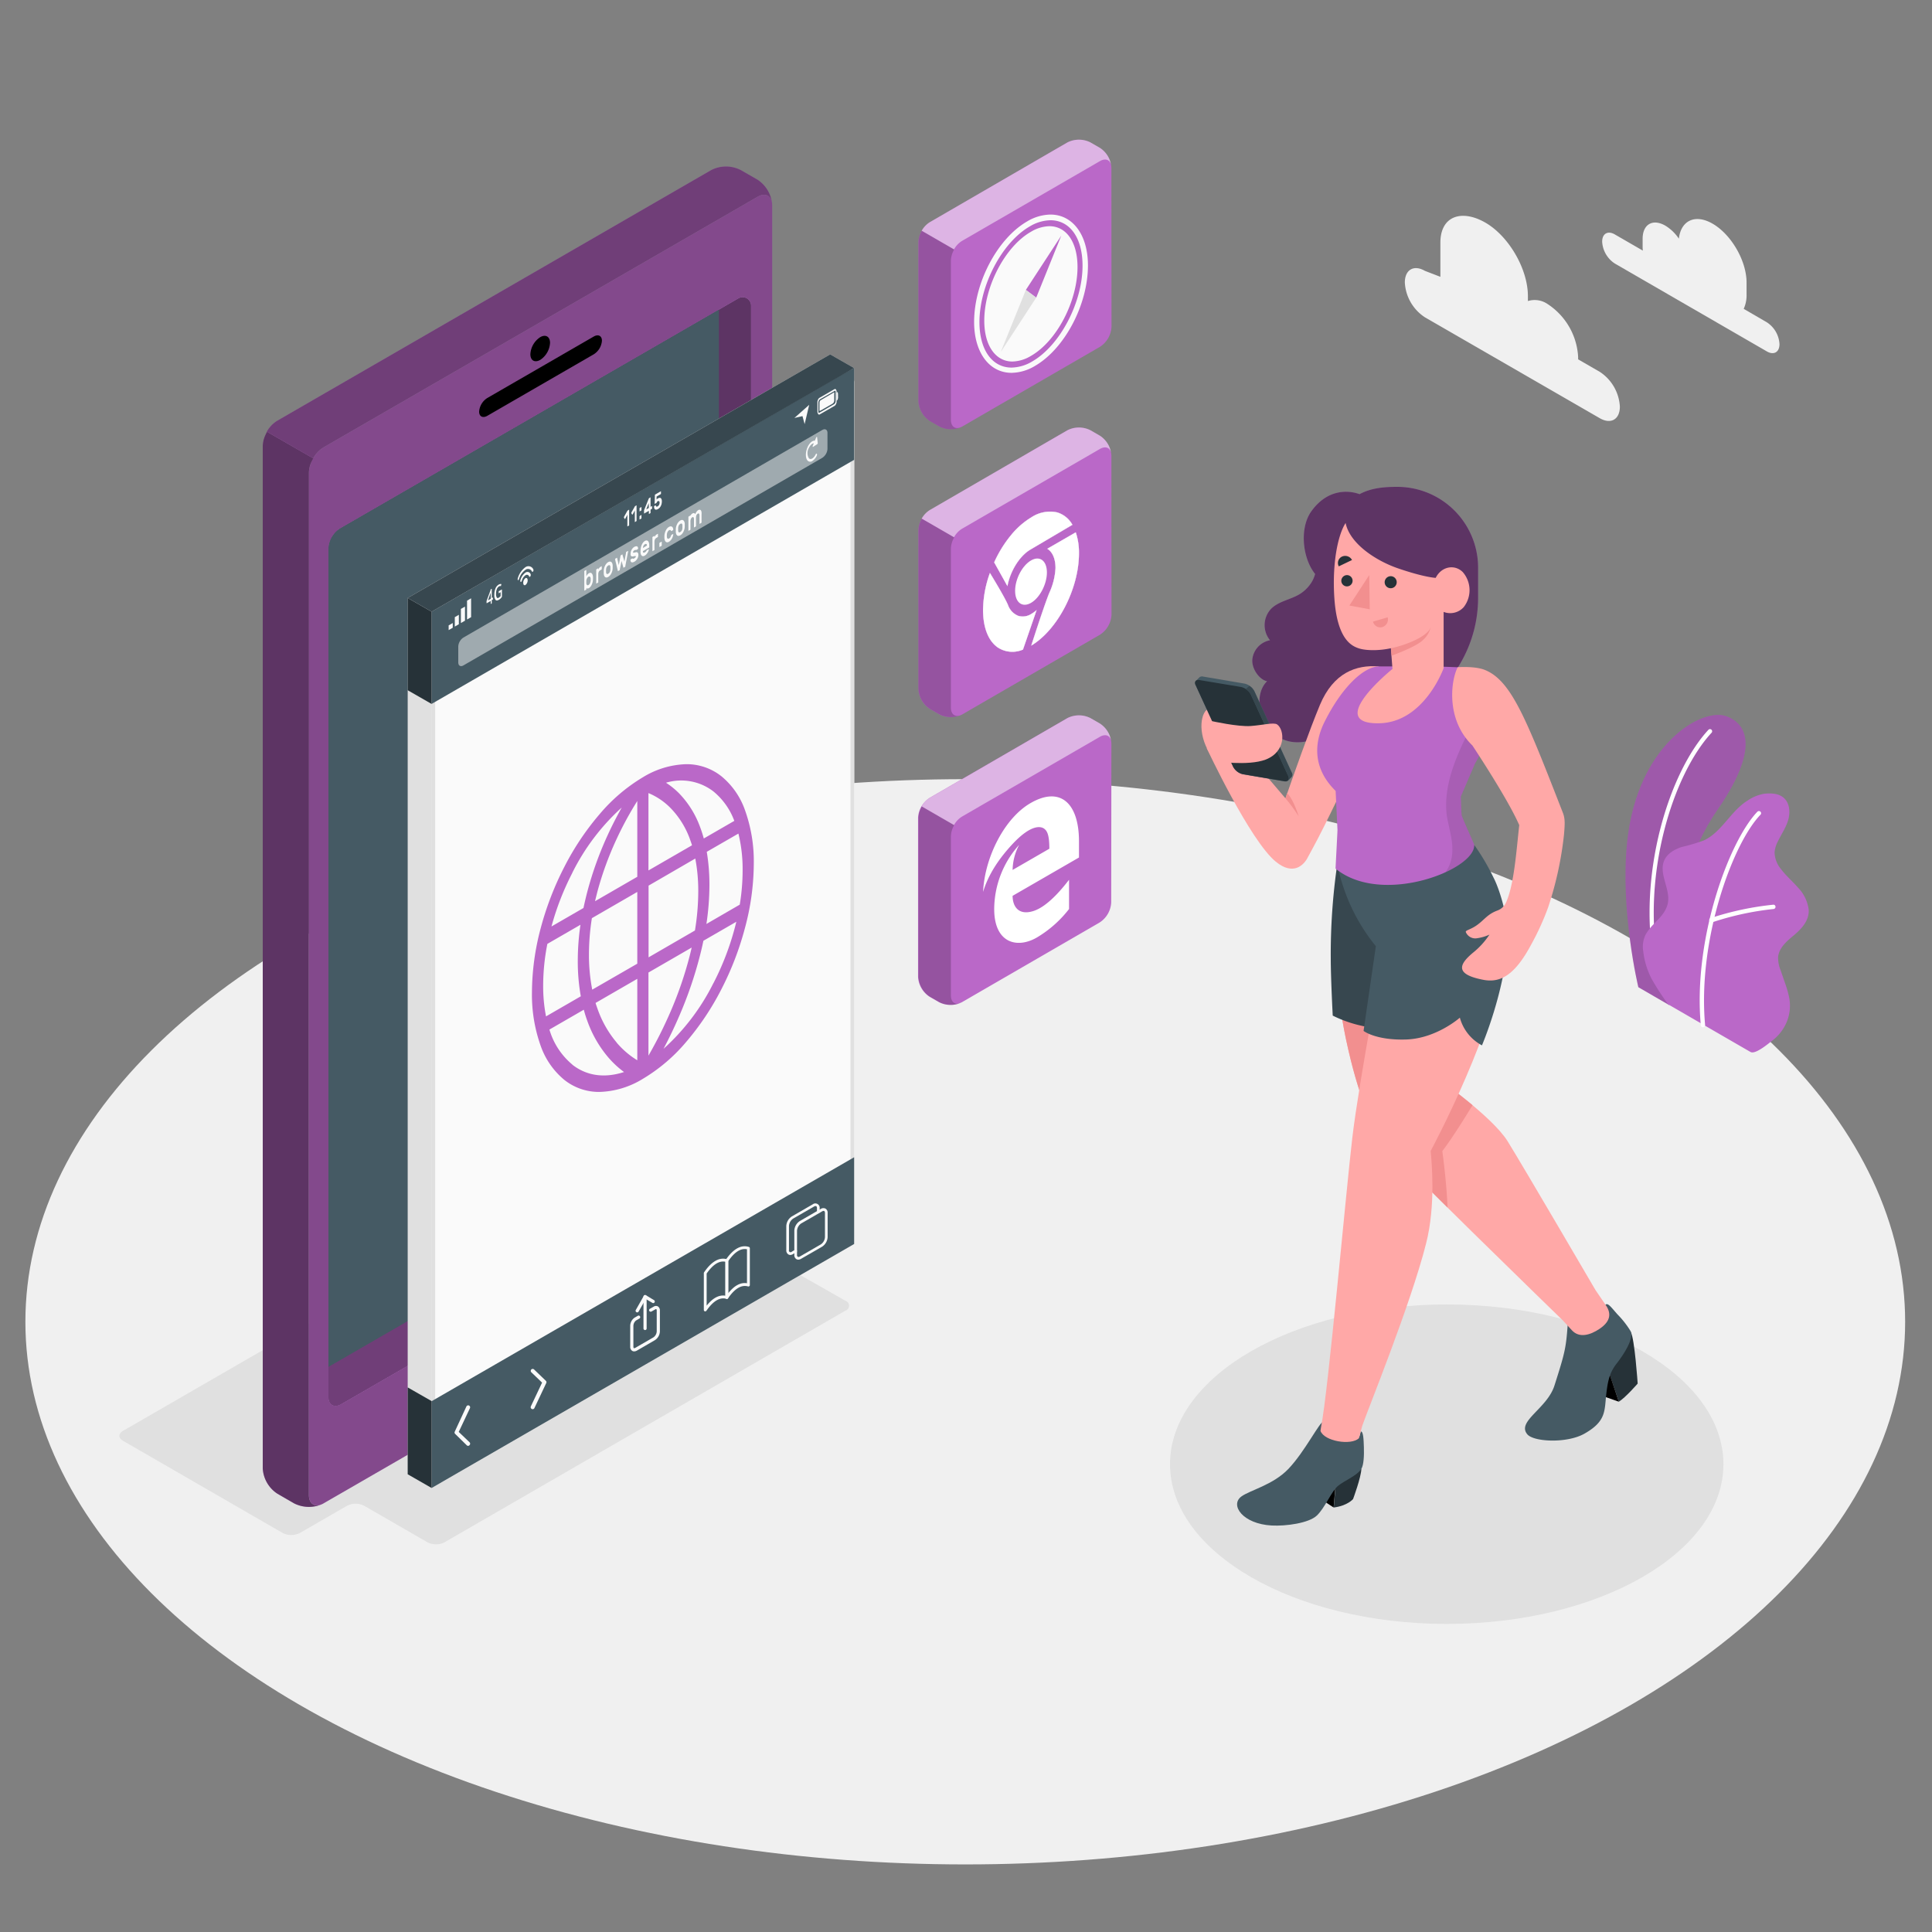 <svg xmlns="http://www.w3.org/2000/svg" viewBox="0 0 500 500"><rect x="0" y="0" width="500" height="500" fill="#808080" stroke="none"/><g id="freepik--Floor--inject-19"><ellipse id="freepik--floor--inject-19" cx="249.81" cy="342.08" rx="243.24" ry="140.43" style="fill:#f0f0f0"></ellipse></g><g id="freepik--Shadows--inject-19"><ellipse id="freepik--Shadow--inject-19" cx="374.41" cy="378.93" rx="71.61" ry="41.34" style="fill:#e0e0e0"></ellipse><path id="freepik--shadow--inject-19" d="M110.62,399.14l-16.38-9.45a4.87,4.87,0,0,0-4.43,0L77.6,396.74a5,5,0,0,1-4.44,0L31.82,372.87c-1.23-.71-1.23-1.86,0-2.56l137.06-79.14a4.89,4.89,0,0,1,4.44,0L214.67,315a1.37,1.37,0,0,1,0,2.58l-12.23,7.19a1.35,1.35,0,0,0,0,2.56l16.36,9.31a1.34,1.34,0,0,1,0,2.55L115.05,399.14A4.87,4.87,0,0,1,110.62,399.14Z" style="fill:#e0e0e0"></path></g><g id="freepik--Clouds--inject-19"><g id="freepik--clouds--inject-19"><path d="M417.9,60.66l7.27,4.2a7.85,7.85,0,0,1-.06-1V61.79c0-3.75,2.63-5.27,5.88-3.39a11.29,11.29,0,0,1,3.5,3.37c.53-4.72,4.23-6.48,8.73-3.88,4.85,2.8,8.79,9.62,8.79,15.23v3.16a8.4,8.4,0,0,1-.74,3.65l6,3.49a7.19,7.19,0,0,1,3.26,5.64c0,2.08-1.46,2.93-3.26,1.89L417.9,68.19a7.21,7.21,0,0,1-3.26-5.65C414.64,60.46,416.1,59.62,417.9,60.66Z" style="fill:#f0f0f0"></path><path d="M368.77,70.1l4,1.54V62.81c0-7,5.58-8.69,11.65-5.19h0c6.07,3.51,11,12,11,19v1.29a5.9,5.9,0,0,1,5.1.78h0a17.48,17.48,0,0,1,7.9,13.69V93l5.6,3.23a11.52,11.52,0,0,1,5.2,9c0,3.32-2.33,4.66-5.2,3L368.77,82.12a11.5,11.5,0,0,1-5.2-9C363.57,69.79,365.9,68.44,368.77,70.1Z" style="fill:#f0f0f0"></path></g></g><g id="freepik--Plants--inject-19"><g id="freepik--plants--inject-19"><path d="M432,260.12l-8-4.64s-4.78-19.87-2.87-37.74c2.67-25.13,19.22-34.59,25.51-32.42s8.11,9.48-2.3,24.45C438.19,218.6,430.65,237,432,260.12Z" style="fill:#BA68C8"></path><g style="opacity:0.15"><path d="M432,260.12l-8-4.64s-4.78-19.87-2.87-37.74c2.67-25.13,19.22-34.59,25.51-32.42s8.11,9.48-2.3,24.45C438.19,218.6,430.65,237,432,260.12Z"></path></g><path d="M428.7,250.36h.07a.57.57,0,0,0,.45-.65c-4.41-23.18,3.69-49.23,13.72-60.06a.56.56,0,0,0,0-.79.56.56,0,0,0-.79,0c-10.21,11-18.47,37.51-14,61A.56.56,0,0,0,428.7,250.36Z" style="fill:#fff"></path><path d="M453.07,272.27c1.26.65,4.64-2.24,5.58-2.95a11.78,11.78,0,0,0,3.69-4.69A11,11,0,0,0,463,258a26.15,26.15,0,0,0-1-3.48c-.39-1.12-.77-2.25-1.16-3.37a8.65,8.65,0,0,1-.67-3.42c.18-2.35,2.17-4.1,4-5.61,2-1.66,4.07-3.84,3.92-6.65a10,10,0,0,0-2.78-5.77c-1.43-1.64-3.1-3.06-4.41-4.8a7,7,0,0,1-1.64-4.3,7.2,7.2,0,0,1,.82-2.78c.9-1.89,2.13-3.63,2.71-5.63s.37-4.45-1.24-5.78c-1.32-1.1-3.2-1.16-4.91-1a11,11,0,0,0-4.42,1.81c-4.34,2.71-6.63,8.13-11.27,10.28a48,48,0,0,1-5.67,1.69c-1.88.6-3.78,1.68-4.57,3.48-1.57,3.57,1.88,7.69.84,11.44-.92,3.32-4,4.73-5.66,7.77a7,7,0,0,0-.62,4.32,20.55,20.55,0,0,0,2.17,7.13,64.19,64.19,0,0,0,4.29,6.6S452.87,272.17,453.07,272.27Z" style="fill:#BA68C8"></path><path d="M440.77,265.86h0a.56.56,0,0,0,.51-.61c-2-22,7.14-47,14.36-54.43a.56.56,0,0,0-.81-.77c-7.35,7.62-16.72,32.95-14.66,55.31A.55.55,0,0,0,440.77,265.86Z" style="fill:#fff"></path><path d="M443,238.68a.47.47,0,0,0,.16,0A75.06,75.06,0,0,1,459,235.25a.56.56,0,0,0,.5-.6.54.54,0,0,0-.61-.51,76.54,76.54,0,0,0-16.18,3.46.54.54,0,0,0-.33.71A.56.56,0,0,0,443,238.68Z" style="fill:#fff"></path></g></g><g id="freepik--Device--inject-19"><g id="freepik--Decvice--inject-19"><g id="freepik--device--inject-19"><path d="M196.05,50.93,83.73,115.78a8.41,8.41,0,0,0-3.79,6.58V386.88c0,2.42,1.7,3.41,3.79,2.19l112.32-64.84a8.41,8.41,0,0,0,3.79-6.58V53.12C199.84,50.7,198.14,49.72,196.05,50.93Zm-1.68,248.65c0,2.07-1.45,3.39-3.25,4.43L88.28,363.39c-1.79,1-3.25.19-3.25-1.89V142.24h0a6.48,6.48,0,0,1,3.24-5.62L191.11,77.21a2.18,2.18,0,0,1,3.26,1.88h0Z" style="fill:#BA68C8"></path><g style="opacity:0.3"><path d="M196.05,50.93,83.73,115.78a8.41,8.41,0,0,0-3.79,6.58V386.88c0,2.42,1.7,3.41,3.79,2.19l112.32-64.84a8.41,8.41,0,0,0,3.79-6.58V53.12C199.84,50.7,198.14,49.72,196.05,50.93Zm-1.68,248.65c0,2.07-1.45,3.39-3.25,4.43L88.28,363.39c-1.79,1-3.25.19-3.25-1.89V142.24h0a6.48,6.48,0,0,1,3.24-5.62L191.11,77.21a2.18,2.18,0,0,1,3.26,1.88h0Z"></path></g><path d="M194.37,299.58c0,2.07-1.45,3.39-3.25,4.43L88.28,363.39c-1.79,1-3.25.19-3.25-1.89V142.24h0a6.48,6.48,0,0,1,3.24-5.62L191.11,77.21a2.18,2.18,0,0,1,3.26,1.88h0Z" style="fill:#BA68C8"></path><path d="M194.37,299.58c0,2.07-1.45,3.39-3.25,4.43L88.28,363.39c-1.79,1-3.25.19-3.25-1.89V142.24h0a6.48,6.48,0,0,1,3.24-5.62L191.11,77.21a2.18,2.18,0,0,1,3.26,1.88h0Z" style="fill:#BA68C8"></path><path d="M194.37,299.58c0,2.07-1.45,3.39-3.25,4.43L88.28,363.39c-1.79,1-3.25.19-3.25-1.89V142.24h0a6.48,6.48,0,0,1,3.24-5.62L191.11,77.21a2.18,2.18,0,0,1,3.26,1.88h0Z" style="opacity:0.5"></path><path d="M88.28,363.39,191.12,304a9.32,9.32,0,0,0,1.94-1.44L85,240.19V361.5C85,363.58,86.49,364.42,88.28,363.39Z" style="fill:#BA68C8"></path><path d="M88.28,363.39,191.12,304a9.32,9.32,0,0,0,1.94-1.44L85,240.19V361.5C85,363.58,86.49,364.42,88.28,363.39Z" style="opacity:0.4"></path><path d="M186.05,292.87V80.14L88.27,136.62A6.48,6.48,0,0,0,85,142.24V353.75l97.76-56.45C184.6,296.26,186.05,294.94,186.05,292.87Z" style="fill:#455a64"></path><path d="M83.26,389.31a8.49,8.49,0,0,1-7.13-.23l-4.34-2.51A8.36,8.36,0,0,1,68,380V115.48a7,7,0,0,1,.66-2.84,9.74,9.74,0,0,1,.45-.92h0l12,6.9h0A9.78,9.78,0,0,0,80.4,120a7,7,0,0,0-.46,2.35V386.89C79.94,389.12,81.39,390.13,83.26,389.31Z" style="fill:#BA68C8"></path><g style="opacity:0.5"><path d="M83.26,389.31a8.49,8.49,0,0,1-7.13-.23l-4.34-2.51A8.36,8.36,0,0,1,68,380V115.48a7,7,0,0,1,.66-2.84,9.74,9.74,0,0,1,.45-.92h0l12,6.9h0A9.78,9.78,0,0,0,80.4,120a7,7,0,0,0-.46,2.35V386.89C79.94,389.12,81.39,390.13,83.26,389.31Z"></path></g><path d="M142.38,339.31h0c1.94,0,2.15,2.18,2.15,3.11a12.17,12.17,0,0,1-5.41,9.38,4.39,4.39,0,0,1-2.1.66c-1.94,0-2.15-2.18-2.15-3.11a12.17,12.17,0,0,1,5.41-9.38,4.39,4.39,0,0,1,2.1-.66m0-1.17a5.49,5.49,0,0,0-2.68.82,13.26,13.26,0,0,0-6,10.39c0,2.71,1.35,4.28,3.32,4.28a5.49,5.49,0,0,0,2.68-.82,13.26,13.26,0,0,0,6-10.39c0-2.71-1.36-4.28-3.32-4.28Z" style="fill:#263238"></path><path d="M139.81,87.26c1.4-.81,2.54-.15,2.54,1.47a5.63,5.63,0,0,1-2.54,4.41c-1.41.81-2.55.16-2.55-1.47A5.62,5.62,0,0,1,139.81,87.26Z"></path><path d="M126.12,103,153.65,87.1c1.18-.68,2.13-.19,2.13,1.08a4.52,4.52,0,0,1-2.13,3.52l-27.53,15.91c-1.17.67-2.12.19-2.12-1.08A4.54,4.54,0,0,1,126.12,103Z"></path><path d="M199.8,52.52c-.27-2-1.85-2.69-3.75-1.59L83.73,115.78a7.66,7.66,0,0,0-2.68,2.84l-12-6.9a7.65,7.65,0,0,1,2.69-2.83L184.09,44a8.41,8.41,0,0,1,7.6,0l4.36,2.5A8.5,8.5,0,0,1,199.8,52.52Z" style="fill:#BA68C8"></path><g style="opacity:0.4"><path d="M199.8,52.52c-.27-2-1.85-2.69-3.75-1.59L83.73,115.78a7.66,7.66,0,0,0-2.68,2.84l-12-6.9a7.65,7.65,0,0,1,2.69-2.83L184.09,44a8.41,8.41,0,0,1,7.6,0l4.36,2.5A8.5,8.5,0,0,1,199.8,52.52Z"></path></g></g></g></g><g id="freepik--Screen--inject-19"><polygon points="214.85 91.71 105.51 154.76 105.51 381.54 111.7 385.09 221.04 321.94 221.04 95.25 214.85 91.71" style="fill:#e0e0e0"></polygon><path d="M221.05,319.39c0,2.07-1.46,3.39-3.26,4.42L115,383.19c-1.79,1-3.25.2-3.25-1.88V162h0a6.48,6.48,0,0,1,3.24-5.61L217.79,97a2.17,2.17,0,0,1,3.26,1.88h0Z" style="fill:#fafafa"></path><path d="M218.87,97.66a1.25,1.25,0,0,1,1.24,1.24V319.39c0,1.39-.86,2.5-2.79,3.61L114.49,382.38a2,2,0,0,1-1,.32c-.75,0-.86-.87-.86-1.39V162a5.56,5.56,0,0,1,2.77-4.8L218.26,97.83a1.22,1.22,0,0,1,.61-.17m0-.93a2.16,2.16,0,0,0-1.08.29L114.94,156.43A6.48,6.48,0,0,0,111.7,162V381.31c0,1.48.73,2.33,1.8,2.33a3,3,0,0,0,1.45-.45l102.84-59.38c1.8-1,3.26-2.35,3.26-4.42V98.9a2.18,2.18,0,0,0-2.18-2.17Z" style="fill:#e0e0e0"></path><path d="M217.79,97,111.7,158.3v23.87L221.05,119V95.25S219.23,96.18,217.79,97Z" style="fill:#455a64"></path><path d="M111.7,362.63v22.46l109.35-63.15V299.5Z" style="fill:#455a64"></path><polygon points="105.51 178.63 111.7 182.18 111.7 158.3 105.51 154.76 105.51 178.63" style="fill:#263238"></polygon><polygon points="221.04 95.25 214.85 91.71 105.51 154.76 111.7 158.3 221.04 95.25" style="fill:#37474f"></polygon><polygon points="111.7 362.6 105.51 359.06 105.51 381.54 111.7 385.09 111.7 362.6" style="fill:#263238"></polygon><path d="M127,156.29a.31.31,0,0,1,0-.13v-.63l-1,.57c-.06,0-.08,0-.08-.09v-.22a.49.49,0,0,1,0-.13.35.35,0,0,1,0-.12l1.05-2.87,0-.11a.23.23,0,0,1,.07-.07l.14-.07s.07,0,.09,0a.24.24,0,0,1,0,.14v2.21l.22-.12s.07,0,.08,0a.22.22,0,0,1,0,.14v.15a.35.35,0,0,1,0,.16.14.14,0,0,1-.08.09l-.22.13v.63a.35.35,0,0,1,0,.16.28.28,0,0,1-.09.1l-.17.09S127.06,156.31,127,156.29Zm0-1.34v-1.57l-.71,2Z" style="fill:#fafafa"></path><path d="M128.22,155.23a2.11,2.11,0,0,1-.29-1.29,4.24,4.24,0,0,1,.29-1.63,2,2,0,0,1,.82-1,.86.86,0,0,1,.4-.15.42.42,0,0,1,.3,0,.06.06,0,0,1,0,.06.23.23,0,0,1,0,.07l-.09.33a.14.14,0,0,1,0,.07h0a.58.58,0,0,0-.51.08,1.37,1.37,0,0,0-.55.68,3,3,0,0,0-.21,1.2,1.68,1.68,0,0,0,.2,1c.13.16.31.17.54,0l.24-.18a1.29,1.29,0,0,0,.2-.21v-1l-.42.24s-.07,0-.08,0a.22.22,0,0,1,0-.14v-.14a.35.35,0,0,1,0-.16.14.14,0,0,1,.08-.09l.66-.38s.08,0,.1,0a.28.28,0,0,1,0,.16v1.47a.53.53,0,0,1,0,.13.18.18,0,0,1,0,.09,2.09,2.09,0,0,1-.78.78C128.69,155.47,128.41,155.46,128.22,155.23Z" style="fill:#fafafa"></path><path d="M216.37,100.84a.29.29,0,0,0-.4-.13L212,103a1.53,1.53,0,0,0-.45,1.2v2.21a1.28,1.28,0,0,0,.17.71.38.38,0,0,0,.16.15.27.27,0,0,0,.23,0l3.94-2.27a1.49,1.49,0,0,0,.46-1.2v-2.22A1.27,1.27,0,0,0,216.37,100.84Zm-4.51,6a.65.65,0,0,1-.07-.33v-2.22a1.19,1.19,0,0,1,.35-.91l3.94-2.26a.13.13,0,0,1,.13,0l0,0a.66.66,0,0,1,.06.33v2.21a1.19,1.19,0,0,1-.35.92L212,106.84A.11.11,0,0,1,211.86,106.82Z" style="fill:#fafafa"></path><path d="M215.9,101.77v1.89a1,1,0,0,1-.49.84l-3.21,1.84a.08.08,0,0,1-.12-.07v-2a.86.86,0,0,1,.26-.67l3.41-2A.1.1,0,0,1,215.9,101.77Z" style="fill:#fafafa"></path><path d="M216.69,101.48c.1-.07.19.25.19.7v.41a1.62,1.62,0,0,1-.2,1l-.2.14v-2.1Z" style="fill:#fafafa"></path><path d="M136.56,150.18a1.51,1.51,0,0,1-.58,1.22c-.31.18-.57-.07-.57-.55a1.53,1.53,0,0,1,.57-1.22C136.3,149.45,136.56,149.7,136.56,150.18Z" style="fill:#fafafa"></path><path d="M136,148.18a3.51,3.51,0,0,0-1.33,2c-.05.18,0,.35.06.4h0c.11.07.27-.07.33-.3a2.45,2.45,0,0,1,.94-1.41.6.6,0,0,1,.94.33c.07.15.23.11.34-.09h0a.58.58,0,0,0,.06-.47A.87.87,0,0,0,136,148.18Z" style="fill:#fafafa"></path><path d="M136,146.77a5.39,5.39,0,0,0-2,2.92c-.06.19,0,.38,0,.44h0c.11.07.26-.07.33-.28a4.39,4.39,0,0,1,1.67-2.39,1.12,1.12,0,0,1,1.68.46c.07.13.22.09.33-.1h0a.61.61,0,0,0,0-.5A1.37,1.37,0,0,0,136,146.77Z" style="fill:#fafafa"></path><path d="M161.49,134a.15.15,0,0,1,0-.1.28.28,0,0,1,0-.13l.82-1.48a.61.61,0,0,1,.07-.1.19.19,0,0,1,.07-.08l.29-.17a.08.08,0,0,1,.08,0,.12.12,0,0,1,0,.09v3.78a.31.31,0,0,1,0,.13.24.24,0,0,1-.08.09l-.3.18a.08.08,0,0,1-.08,0,.12.12,0,0,1,0-.09v-2.89l-.54,1a.12.12,0,0,1-.07.07s-.05,0-.07,0Z" style="fill:#fafafa"></path><path d="M163.41,132.87s0-.06,0-.11a.56.56,0,0,1,0-.12l.83-1.48.06-.1a.12.12,0,0,1,.07-.07l.29-.18a.08.08,0,0,1,.08,0,.12.12,0,0,1,0,.09v3.78a.31.31,0,0,1,0,.13.24.24,0,0,1-.08.09l-.3.18a.06.06,0,0,1-.07,0,.13.13,0,0,1,0-.09V132.1l-.53,1a.17.17,0,0,1-.08.07s0,0-.07,0Z" style="fill:#fafafa"></path><path d="M165.93,131.25a.06.06,0,0,1,.08,0,.12.12,0,0,1,0,.09v.57a.28.28,0,0,1,0,.13.24.24,0,0,1-.08.09l-.35.2s-.05,0-.07,0a.12.12,0,0,1,0-.09v-.58a.35.35,0,0,1,0-.13.22.22,0,0,1,.07-.09Zm0,2.05a.06.06,0,0,1,.08,0,.13.13,0,0,1,0,.1V134a.31.31,0,0,1,0,.13.24.24,0,0,1-.08.09l-.35.2s-.05,0-.07,0a.15.15,0,0,1,0-.1v-.57a.31.31,0,0,1,0-.13.22.22,0,0,1,.07-.09Z" style="fill:#fafafa"></path><path d="M168,133a.06.06,0,0,1-.07,0,.12.12,0,0,1,0-.09v-.71l-1.18.68a.06.06,0,0,1-.07,0,.12.12,0,0,1,0-.09v-.42a.4.4,0,0,1,0-.15,1.54,1.54,0,0,1,0-.17l1.17-2.9a.49.49,0,0,1,.15-.24l.29-.17a.06.06,0,0,1,.07,0,.12.12,0,0,1,0,.09v2.34l.33-.19a.06.06,0,0,1,.07,0,.12.12,0,0,1,0,.09v.42a.35.35,0,0,1,0,.13s0,.07-.07.08l-.33.19v.71a.31.31,0,0,1,0,.13.22.22,0,0,1-.07.09Zm-.1-1.54v-1.25l-.65,1.62Z" style="fill:#fafafa"></path><path d="M169.49,128.2a.28.28,0,0,1,0-.13.22.22,0,0,1,.07-.09l1.43-.82s0,0,.07,0a.12.12,0,0,1,0,.09v.42a.31.31,0,0,1,0,.13.22.22,0,0,1-.07.09l-1.07.61,0,.78a1,1,0,0,1,.21-.2l.16-.1a.84.84,0,0,1,.4-.14.41.41,0,0,1,.31.07.66.66,0,0,1,.21.31,1.56,1.56,0,0,1,.08.53,3,3,0,0,1-.08.69,2.51,2.51,0,0,1-.22.56,1.76,1.76,0,0,1-.31.43,1.61,1.61,0,0,1-.39.31,1.11,1.11,0,0,1-.45.16.44.44,0,0,1-.31-.07.57.57,0,0,1-.19-.26,1.59,1.59,0,0,1-.07-.4.31.31,0,0,1,0-.13.35.35,0,0,1,.07-.09l.31-.17a.06.06,0,0,1,.07,0,.2.2,0,0,1,0,.08.52.52,0,0,0,.07.18.25.25,0,0,0,.12.07.24.24,0,0,0,.14,0,.44.44,0,0,0,.17-.08.93.93,0,0,0,.35-.38,1.2,1.2,0,0,0,.13-.57.4.4,0,0,0-.13-.36.3.3,0,0,0-.35,0,.52.52,0,0,0-.18.13L170,130l-.07.11-.09.07-.35.2s0,0-.07,0a.12.12,0,0,1,0-.09Z" style="fill:#fafafa"></path><polygon points="116.11 163.07 116.11 161.85 117.17 161.24 117.17 162.46 116.11 163.07" style="fill:#fafafa"></polygon><polygon points="117.7 162.16 117.7 159.72 118.75 159.11 118.75 161.55 117.7 162.16" style="fill:#fafafa"></polygon><polygon points="119.28 161.24 119.28 157.59 120.34 156.98 120.34 160.63 119.28 161.24" style="fill:#fafafa"></polygon><polygon points="120.87 160.33 120.87 155.45 121.92 154.84 121.92 159.72 120.87 160.33" style="fill:#fafafa"></polygon><polygon points="205.59 108.17 209.42 104.77 208.24 109.76 207.68 107.69 205.59 108.17" style="fill:#fafafa"></polygon><path d="M119.93,165l92.89-53.73c.73-.42,1.33-.08,1.33.77v4.13a3,3,0,0,1-1.33,2.31l-92.89,53.73c-.74.42-1.33.08-1.33-.77v-4.13A2.94,2.94,0,0,1,119.93,165Z" style="fill:#fafafa;opacity:0.5"></path><path d="M152.44,148.34a.67.67,0,0,1,.41-.1.49.49,0,0,1,.32.19,1.06,1.06,0,0,1,.21.41,2.08,2.08,0,0,1,.08.58,1.85,1.85,0,0,1,0,.25,2,2,0,0,1,0,.25,3.31,3.31,0,0,1-.08.68,3.53,3.53,0,0,1-.21.65,2.48,2.48,0,0,1-.32.55,1.33,1.33,0,0,1-.41.38,1,1,0,0,1-.26.11.67.67,0,0,1-.2,0,.29.29,0,0,1-.14,0,.44.44,0,0,1-.1-.08v.16a.34.34,0,0,1,0,.16.15.15,0,0,1-.09.1l-.35.21a.06.06,0,0,1-.08,0,.12.12,0,0,1,0-.11V148a.29.29,0,0,1,0-.16.24.24,0,0,1,.08-.11l.35-.2s.07,0,.09,0a.12.12,0,0,1,0,.11v1.51a1.82,1.82,0,0,1,.1-.19,1.35,1.35,0,0,1,.14-.22,1.37,1.37,0,0,1,.2-.22A1.06,1.06,0,0,1,152.44,148.34Zm.43,1.48a.76.76,0,0,0-.19-.56.32.32,0,0,0-.38,0,1,1,0,0,0-.38.43,1.53,1.53,0,0,0-.18.69,2.1,2.1,0,0,0,0,.27,1.86,1.86,0,0,0,0,.26.61.61,0,0,0,.18.49.31.31,0,0,0,.38,0,1,1,0,0,0,.38-.43,1.93,1.93,0,0,0,.19-.77Z" style="fill:#fafafa"></path><path d="M155.35,147.59a.86.86,0,0,0-.4.42,1.63,1.63,0,0,0-.12.68v1.85a.42.42,0,0,1,0,.15.21.21,0,0,1-.09.11l-.35.2a.08.08,0,0,1-.09,0,.19.19,0,0,1,0-.12v-3.31a.4.4,0,0,1,0-.15.26.26,0,0,1,.09-.11l.35-.2a.07.07,0,0,1,.09,0,.19.19,0,0,1,0,.12v.16a2.22,2.22,0,0,1,.25-.41,1.37,1.37,0,0,1,.36-.3l.21-.12a.05.05,0,0,1,.08,0,.12.12,0,0,1,0,.11v.47a.34.34,0,0,1,0,.16.21.21,0,0,1-.08.1Z" style="fill:#fafafa"></path><path d="M157.41,145.47a1,1,0,0,1,.45-.14.57.57,0,0,1,.36.13.81.81,0,0,1,.24.36,1.74,1.74,0,0,1,.1.55.71.71,0,0,1,0,.16v.39a.86.86,0,0,1,0,.17,3.1,3.1,0,0,1-.1.67,3.41,3.41,0,0,1-.24.63,2.54,2.54,0,0,1-.36.54,1.79,1.79,0,0,1-.45.38,1,1,0,0,1-.46.15.63.63,0,0,1-.36-.13.81.81,0,0,1-.24-.36,2,2,0,0,1-.1-.54c0-.05,0-.1,0-.16v-.4c0-.06,0-.12,0-.16a3,3,0,0,1,.1-.67,3.25,3.25,0,0,1,.24-.64,2.54,2.54,0,0,1,.36-.54A1.71,1.71,0,0,1,157.41,145.47Zm.56,1.28a1.17,1.17,0,0,0-.07-.33.39.39,0,0,0-.13-.15.25.25,0,0,0-.17,0,.46.46,0,0,0-.19.08.62.62,0,0,0-.19.14,1.2,1.2,0,0,0-.17.21,1.26,1.26,0,0,0-.14.31,2.23,2.23,0,0,0-.06.41.57.57,0,0,0,0,.14v.36a.45.45,0,0,0,0,.13,1.08,1.08,0,0,0,.06.33.27.27,0,0,0,.31.18,1,1,0,0,0,.19-.08l.19-.14a1.4,1.4,0,0,0,.17-.22,1.52,1.52,0,0,0,.13-.31,2.06,2.06,0,0,0,.07-.4v-.64Z" style="fill:#fafafa"></path><path d="M161.6,145.33l.42-2.28a.93.93,0,0,1,0-.13.14.14,0,0,1,.09-.11l.35-.2a.06.06,0,0,1,.08,0,.15.15,0,0,1,0,.12v.05l-.7,3.68a1,1,0,0,1,0,.14.2.2,0,0,1-.09.11l-.35.2q-.08,0-.09,0a.31.31,0,0,1,0-.1l-.45-1.63-.44,2.15s0,.1,0,.15a.19.19,0,0,1-.09.11l-.35.2s-.07,0-.09,0a.25.25,0,0,1,0-.09l-.7-2.87v0a.45.45,0,0,1,0-.16.35.35,0,0,1,.09-.11l.35-.2s.08,0,.09,0a.19.19,0,0,1,0,.09l.42,1.79.44-2.29a1,1,0,0,1,0-.14.22.22,0,0,1,.09-.1l.35-.21a.06.06,0,0,1,.08,0,.2.2,0,0,1,0,.09Z" style="fill:#fafafa"></path><path d="M164.56,144.05a.11.11,0,0,0-.14-.14l-.22,0-.34.08a.64.64,0,0,1-.33,0,.43.43,0,0,1-.22-.12.62.62,0,0,1-.11-.26,2.09,2.09,0,0,1,0-.38,1.86,1.86,0,0,1,.06-.45,2.18,2.18,0,0,1,.19-.48,2.38,2.38,0,0,1,.3-.43,1.6,1.6,0,0,1,.4-.33,1,1,0,0,1,.4-.15.48.48,0,0,1,.3,0,.39.39,0,0,1,.2.18.82.82,0,0,1,.08.29.34.34,0,0,1,0,.16.2.2,0,0,1-.09.11l-.36.2a.1.1,0,0,1-.1,0l-.07,0a.21.21,0,0,0-.12,0,.53.53,0,0,0-.2.08,1,1,0,0,0-.25.21.43.43,0,0,0-.1.29c0,.05,0,.09,0,.11a.11.11,0,0,0,.1,0,.83.83,0,0,0,.2,0l.33-.08a.55.55,0,0,1,.58.09.91.91,0,0,1,.16.61,1.94,1.94,0,0,1-.06.46,3.26,3.26,0,0,1-.2.48,2.66,2.66,0,0,1-.33.44,1.74,1.74,0,0,1-.43.34,1,1,0,0,1-.43.16.55.55,0,0,1-.32,0,.58.58,0,0,1-.2-.21.73.73,0,0,1-.07-.3.32.32,0,0,1,0-.16.2.2,0,0,1,.09-.11l.35-.21c.05,0,.08,0,.1,0l.08.06a.22.22,0,0,0,.12,0,.51.51,0,0,0,.24-.09l.14-.1a.81.81,0,0,0,.14-.12.49.49,0,0,0,.1-.15A.28.28,0,0,0,164.56,144.05Z" style="fill:#fafafa"></path><path d="M165.77,142.57a3.62,3.62,0,0,1,.08-.8,3.53,3.53,0,0,1,.22-.74,2.88,2.88,0,0,1,.36-.62,1.68,1.68,0,0,1,.47-.42.74.74,0,0,1,.47-.12.62.62,0,0,1,.36.18,1.18,1.18,0,0,1,.22.45,2.12,2.12,0,0,1,.08.64v.32a.41.41,0,0,1,0,.16.35.35,0,0,1-.09.11l-1.54.89a.65.65,0,0,0,0,.26.33.33,0,0,0,.12.14.25.25,0,0,0,.17,0,.53.53,0,0,0,.2-.07,1.08,1.08,0,0,0,.39-.39.92.92,0,0,1,.09-.13l.08-.07.37-.21s.07,0,.09,0,0,.06,0,.12a1.46,1.46,0,0,1-.08.29,2.29,2.29,0,0,1-.2.43,3.15,3.15,0,0,1-.33.44,1.78,1.78,0,0,1-.45.37.82.82,0,0,1-.47.13.5.5,0,0,1-.36-.19,1.08,1.08,0,0,1-.22-.47A2.67,2.67,0,0,1,165.77,142.57Zm1.13-1.72a.71.71,0,0,0-.23.19,1.53,1.53,0,0,0-.16.25c0,.09-.07.18-.1.27s0,.17,0,.25l1-.61a1.62,1.62,0,0,0,0-.2.46.46,0,0,0-.09-.17.19.19,0,0,0-.15-.06A.39.39,0,0,0,166.9,140.85Z" style="fill:#fafafa"></path><path d="M169.89,139.19a1,1,0,0,0-.4.42,1.63,1.63,0,0,0-.12.68v1.85a.32.32,0,0,1,0,.16.2.2,0,0,1-.09.11l-.35.2a.05.05,0,0,1-.08,0,.12.12,0,0,1,0-.11v-3.31a.29.29,0,0,1,0-.16.24.24,0,0,1,.08-.11l.35-.2s.07,0,.09,0a.12.12,0,0,1,0,.11V139a2.06,2.06,0,0,1,.26-.41,1.49,1.49,0,0,1,.35-.3l.21-.12a.1.1,0,0,1,.09,0,.16.16,0,0,1,0,.11v.47a.42.42,0,0,1,0,.16.35.35,0,0,1-.09.11Z" style="fill:#fafafa"></path><path d="M171.17,140.21a.1.1,0,0,1,.09,0,.16.16,0,0,1,0,.11v.7a.45.45,0,0,1,0,.16.53.53,0,0,1-.09.11l-.43.24a.08.08,0,0,1-.09,0,.21.21,0,0,1,0-.12v-.69a.41.41,0,0,1,0-.16.35.35,0,0,1,.09-.11Z" style="fill:#fafafa"></path><path d="M172.59,138.38a1.93,1.93,0,0,0,0,.25,1.63,1.63,0,0,0,0,.24,1.23,1.23,0,0,0,.06.34.38.38,0,0,0,.13.18.26.26,0,0,0,.17.05.56.56,0,0,0,.19-.07.72.72,0,0,0,.19-.14.66.66,0,0,0,.14-.15,1.51,1.51,0,0,0,.09-.18c0-.06.05-.13.08-.2l.06-.16a.31.31,0,0,1,.09-.12l.35-.2a.06.06,0,0,1,.09,0,.12.12,0,0,1,0,.11,2.83,2.83,0,0,1-.07.4,3.16,3.16,0,0,1-.2.53,2.85,2.85,0,0,1-.35.53,1.94,1.94,0,0,1-.51.43.79.79,0,0,1-.46.13.58.58,0,0,1-.35-.15,1,1,0,0,1-.24-.38,2.33,2.33,0,0,1-.1-.57,2.26,2.26,0,0,1,0-.27,2.81,2.81,0,0,1,0-.3,3.29,3.29,0,0,1,.1-.68,3.21,3.21,0,0,1,.24-.66,2.42,2.42,0,0,1,.35-.56,1.72,1.72,0,0,1,.46-.4,1,1,0,0,1,.51-.16.57.57,0,0,1,.35.13.84.84,0,0,1,.2.29,1.51,1.51,0,0,1,.07.33.28.28,0,0,1,0,.15.25.25,0,0,1-.09.11l-.35.2a.06.06,0,0,1-.09,0l-.06-.09a1,1,0,0,0-.08-.11.31.31,0,0,0-.09-.07h-.14a.87.87,0,0,0-.19.08.7.7,0,0,0-.19.16.92.92,0,0,0-.17.24,1.93,1.93,0,0,0-.13.32A2.65,2.65,0,0,0,172.59,138.38Z" style="fill:#fafafa"></path><path d="M176.06,134.71a.89.89,0,0,1,.46-.15.56.56,0,0,1,.35.13,1,1,0,0,1,.24.36,1.54,1.54,0,0,1,.1.55.76.76,0,0,1,0,.16v.4a.81.81,0,0,1,0,.16,3.1,3.1,0,0,1-.1.67,3.41,3.41,0,0,1-.24.63,3,3,0,0,1-.35.54,1.79,1.79,0,0,1-.46.38,1,1,0,0,1-.46.15.52.52,0,0,1-.36-.13.84.84,0,0,1-.24-.35,1.8,1.8,0,0,1-.1-.55.81.81,0,0,1,0-.16v-.39a.81.81,0,0,1,0-.17,3.1,3.1,0,0,1,.1-.67,3.25,3.25,0,0,1,.24-.64,2.54,2.54,0,0,1,.36-.54A1.51,1.51,0,0,1,176.06,134.71Zm.55,1.27a.82.82,0,0,0-.06-.32.36.36,0,0,0-.13-.16.25.25,0,0,0-.17,0,.64.64,0,0,0-.19.08.85.85,0,0,0-.19.14,1,1,0,0,0-.17.22.91.91,0,0,0-.13.3,1.67,1.67,0,0,0-.07.41.61.61,0,0,0,0,.14v.36a.53.53,0,0,0,0,.14.8.8,0,0,0,.07.32.27.27,0,0,0,.13.16.25.25,0,0,0,.17,0,1,1,0,0,0,.19-.08l.19-.14a1.4,1.4,0,0,0,.17-.22,1.41,1.41,0,0,0,.19-.71.53.53,0,0,0,0-.14v-.36A.61.61,0,0,0,176.61,136Z" style="fill:#fafafa"></path><path d="M178.58,133.68a1.91,1.91,0,0,1,.26-.47,1.12,1.12,0,0,1,.33-.3.63.63,0,0,1,.48-.11.51.51,0,0,1,.29.27,2.07,2.07,0,0,1,.15-.34,2.16,2.16,0,0,1,.18-.3,2.57,2.57,0,0,1,.21-.24,1.46,1.46,0,0,1,.21-.16.6.6,0,0,1,.43-.11.41.41,0,0,1,.29.19,1.19,1.19,0,0,1,.15.45,3.74,3.74,0,0,1,0,.61v1.91a.4.4,0,0,1,0,.15.26.26,0,0,1-.09.11l-.35.2a.07.07,0,0,1-.09,0,.19.19,0,0,1,0-.12v-1.87a1,1,0,0,0-.12-.61c-.08-.08-.19-.08-.33,0a.82.82,0,0,0-.32.36,1.78,1.78,0,0,0-.14.73V136a.32.32,0,0,1,0,.16.24.24,0,0,1-.08.11l-.36.2a.05.05,0,0,1-.08,0,.12.12,0,0,1,0-.11v-1.88a1,1,0,0,0-.12-.6c-.08-.09-.19-.08-.34,0a.89.89,0,0,0-.32.38,1.71,1.71,0,0,0-.13.75v1.88a.28.28,0,0,1,0,.15.2.2,0,0,1-.09.11l-.35.2a.07.07,0,0,1-.09,0,.21.21,0,0,1,0-.12v-3.31a.5.5,0,0,1,0-.16.3.3,0,0,1,.09-.1l.35-.21a.07.07,0,0,1,.09,0,.12.12,0,0,1,0,.11Z" style="fill:#fafafa"></path><path d="M211.47,113.18c0-.16-.15-.13-.22,0l-.36.87c-.61-.07-1.35.53-1.85,1.58-.64,1.37-.64,3,0,3.61a.93.93,0,0,0,1.18.07,3.26,3.26,0,0,0,1.17-1.42.46.46,0,0,0,0-.46c-.08-.08-.22,0-.3.17-.48,1-1.27,1.48-1.75,1a2.64,2.64,0,0,1,0-2.69c.34-.73.84-1.16,1.27-1.18l-.27.65c-.07.18,0,.34.1.26l1.07-.69a.37.37,0,0,0,.12-.29Z" style="fill:#fafafa"></path><path d="M121.16,374.19a.51.51,0,0,1-.36-.15l-3-2.94a.5.5,0,0,1-.11-.59L120.7,364a.51.51,0,0,1,.68-.25.52.52,0,0,1,.24.68l-2.9,6.15,2.8,2.68a.52.52,0,0,1,0,.73A.54.54,0,0,1,121.16,374.19Z" style="fill:#fafafa"></path><path d="M137.85,364.7a.59.59,0,0,1-.22-.05.52.52,0,0,1-.24-.69l2.9-6.14-2.8-2.69a.51.51,0,0,1,.71-.73l3.06,2.94a.5.5,0,0,1,.11.59l-3.06,6.47A.5.5,0,0,1,137.85,364.7Z" style="fill:#fafafa"></path><path d="M164.12,349.74a.92.92,0,0,1-.49-.13,1.18,1.18,0,0,1-.53-1.06v-5.39a2.61,2.61,0,0,1,1.1-2.13l.88-.51a.41.41,0,0,1,.41.71l-.88.51a1.82,1.82,0,0,0-.69,1.42v5.39c0,.21.06.32.12.35s.18,0,.36-.07l4.67-2.7a2,2,0,0,0,.89-1.54V339.2a.51.51,0,0,0-.12-.4.31.31,0,0,0-.24.06l-1,.56a.42.42,0,0,1-.56-.15.41.41,0,0,1,.15-.56l1-.56a1.07,1.07,0,0,1,1.06-.06,1.22,1.22,0,0,1,.53,1.11v5.39a2.83,2.83,0,0,1-1.3,2.25l-4.66,2.7A1.5,1.5,0,0,1,164.12,349.74Z" style="fill:#fafafa"></path><path d="M166.94,344.22a.42.42,0,0,1-.41-.41v-8.24a.41.41,0,0,1,.41-.41.41.41,0,0,1,.41.41v8.24A.41.41,0,0,1,166.94,344.22Z" style="fill:#fafafa"></path><path d="M164.9,339.64a.46.46,0,0,1-.2-.05.42.42,0,0,1-.16-.56l2.08-3.67a.44.44,0,0,1,.25-.19.4.4,0,0,1,.32.05l2.08,1.26a.41.41,0,0,1,.13.56.4.4,0,0,1-.56.14l-1.72-1-1.87,3.29A.4.4,0,0,1,164.9,339.64Z" style="fill:#fafafa"></path><path d="M182.51,339.37h-.11a.37.37,0,0,1-.25-.35v-9.53a.37.37,0,0,1,.06-.21c1.95-2.86,4-4,6-3.37a.36.36,0,0,1,.26.35v9.53a.37.37,0,0,1-.14.3.35.35,0,0,1-.33.05c-1.68-.49-3.42.55-5.18,3.08A.34.34,0,0,1,182.51,339.37Zm.37-9.78v8.31c1.59-2,3.22-2.84,4.85-2.58v-8.78C186.16,326.21,184.52,327.23,182.88,329.59Z" style="fill:#fafafa"></path><path d="M188.1,336.15l-.11,0a.38.38,0,0,1-.26-.35v-9.53a.31.31,0,0,1,.07-.2c1.95-2.86,4-4,6-3.37a.35.35,0,0,1,.26.35v9.53a.35.35,0,0,1-.15.29.37.37,0,0,1-.32.06c-1.68-.5-3.43.54-5.18,3.08A.37.37,0,0,1,188.1,336.15Zm.37-9.78v8.31c1.59-2,3.21-2.85,4.85-2.58v-8.79Q190.94,322.82,188.47,326.37Z" style="fill:#fafafa"></path><path d="M204.55,324.79a1,1,0,0,1-.51-.14,1.22,1.22,0,0,1-.55-1.12V317.3a3.13,3.13,0,0,1,1.45-2.5l5.39-3.12a1.12,1.12,0,0,1,1.8,1v.93a.35.35,0,0,1-.35.35.35.35,0,0,1-.35-.35v-.93c0-.26-.07-.45-.2-.52a.59.59,0,0,0-.55.09l-5.39,3.11a2.46,2.46,0,0,0-1.1,1.9v6.23a.44.44,0,0,0,.75.43l.8-.47a.36.36,0,0,1,.48.13.35.35,0,0,1-.13.48l-.8.46A1.51,1.51,0,0,1,204.55,324.79Z" style="fill:#fafafa"></path><path d="M206.62,326a1,1,0,0,1-.51-.13,1.21,1.21,0,0,1-.54-1.12V318.5A3.12,3.12,0,0,1,207,316l5.4-3.12a1.22,1.22,0,0,1,1.24-.09,1.21,1.21,0,0,1,.55,1.13v6.23a3.15,3.15,0,0,1-1.44,2.5l-5.4,3.11A1.46,1.46,0,0,1,206.62,326Zm6.53-12.62a.75.75,0,0,0-.39.13l-5.4,3.11h0a2.46,2.46,0,0,0-1.09,1.9v6.23a.58.58,0,0,0,.19.51.61.61,0,0,0,.55-.08l5.4-3.12a2.46,2.46,0,0,0,1.09-1.89v-6.23c0-.26-.07-.45-.2-.52A.24.24,0,0,0,213.15,313.36Zm-6,2.94Z" style="fill:#fafafa"></path><path d="M192.82,209.72a19.83,19.83,0,0,0-6.15-8.85,14.48,14.48,0,0,0-9.12-3.1,22.65,22.65,0,0,0-11.18,3.39,44.47,44.47,0,0,0-11.17,9.52,69.25,69.25,0,0,0-9.13,13.63,78.93,78.93,0,0,0-6.15,15.95,65.26,65.26,0,0,0-2.25,16.49,39.43,39.43,0,0,0,2.25,13.89,20,20,0,0,0,6.15,8.85,14.37,14.37,0,0,0,9.13,3.1,22.59,22.59,0,0,0,11.17-3.39,44.28,44.28,0,0,0,11.18-9.51,70,70,0,0,0,9.12-13.63,78.07,78.07,0,0,0,6.15-16,64.78,64.78,0,0,0,2.26-16.49A39.2,39.2,0,0,0,192.82,209.72Zm-.63,15.56a55.11,55.11,0,0,1-.74,8.84l-8.63,5A69.25,69.25,0,0,0,183.6,229a51.15,51.15,0,0,0-.69-8.55l8.19-4.72A38.79,38.79,0,0,1,192.19,225.28Zm-7.56-20.46a17.85,17.85,0,0,1,5.41,7.62l-7.9,4.56c-.29-1.07-.62-2.09-1-3.08a24.59,24.59,0,0,0-5.37-8.58,20.05,20.05,0,0,0-3.41-2.77A13.67,13.67,0,0,1,184.63,204.82Zm-16.81.43a17.27,17.27,0,0,1,5.76,3.91,22.47,22.47,0,0,1,4.91,7.84c.21.57.42,1.16.6,1.76l-11.27,6.51Zm12.12,16.94a44.5,44.5,0,0,1,.77,8.51,62.84,62.84,0,0,1-.86,10.11l-12,6.95V229.2ZM152.42,247a60.69,60.69,0,0,1,.76-9.38l11.75-6.79v18.57l-11.66,6.72A47,47,0,0,1,152.42,247Zm12.51-39.73v19.64L154,233.23c.18-.79.38-1.58.58-2.37a83.59,83.59,0,0,1,4.87-13.45A87.17,87.17,0,0,1,164.93,207.3Zm-16.81,18.6A57,57,0,0,1,160.89,209c-1.1,2-2.32,4.29-3.54,6.94A90.9,90.9,0,0,0,152,230.76q-.55,2.13-1,4.23l-8.28,4.78A70.25,70.25,0,0,1,148.12,225.9Zm-6.47,18.41,8.57-4.95a65.16,65.16,0,0,0-.69,9.34,51.45,51.45,0,0,0,.78,9.17l-9,5.2a40.62,40.62,0,0,1-.74-8A56.08,56.08,0,0,1,141.65,244.31Zm6.47,31.23a18.54,18.54,0,0,1-5.93-9.06l8.9-5.14c.26,1,.55,1.91.88,2.82a30.05,30.05,0,0,0,5.34,9.39,24.37,24.37,0,0,0,4.19,3.92C156.46,279.08,151.82,278.44,148.12,275.54Zm11.47-5.71a27.68,27.68,0,0,1-4.94-8.69c-.18-.51-.36-1-.52-1.55l10.8-6.24v21.08A22.09,22.09,0,0,1,159.59,269.83Zm8.23,3.37V251.69L179,245.23c-.15.69-.32,1.38-.49,2.07a97.74,97.74,0,0,1-4.9,14.34A111.34,111.34,0,0,1,167.82,273.2Zm16.81-18.74a56.92,56.92,0,0,1-12.91,17c1.24-2.34,2.67-5.24,4.1-8.57a104.27,104.27,0,0,0,5.33-15.56c.33-1.29.63-2.57.89-3.83l8.52-4.92A70.44,70.44,0,0,1,184.63,254.46Z" style="fill:#BA68C8"></path></g><g id="freepik--Browsers--inject-19"><g id="freepik--Icon--inject-19"><path d="M287.63,43.42a6.57,6.57,0,0,0-3-5.15l-2.43-1.4a6.57,6.57,0,0,0-6,0L240.67,57.49a6.6,6.6,0,0,0-3,5.15v41.19a6.57,6.57,0,0,0,3,5.15l2.42,1.4a6.57,6.57,0,0,0,5.95,0l35.62-20.62a6.56,6.56,0,0,0,3-5.15Z" style="fill:#BA68C8"></path><path d="M237.69,103.83a6.6,6.6,0,0,0,3,5.16l2.42,1.39a6.61,6.61,0,0,0,5.44.24c-1.4.53-2.46-.26-2.46-2V67.48a6.11,6.11,0,0,1,.87-2.94l-8.37-4.83a6.06,6.06,0,0,0-.88,2.93Z" style="opacity:0.2"></path><path d="M287.53,42.58c-.34-1.27-1.49-1.67-2.87-.88L249,62.33a5.85,5.85,0,0,0-2.1,2.22l-8.37-4.83a6,6,0,0,1,2.1-2.22l35.61-20.63a6.63,6.63,0,0,1,6,0l2.43,1.4A6.57,6.57,0,0,1,287.53,42.58Z" style="fill:#fff;opacity:0.5"></path><path d="M261.81,96.49c-5.81,0-9.71-5.29-9.71-13.16,0-10.13,6-21.53,13.68-26a12.12,12.12,0,0,1,6.07-1.8c5.8,0,9.71,5.29,9.71,13.16,0,10.13-6,21.53-13.69,26A12.15,12.15,0,0,1,261.81,96.49Z" style="fill:#fafafa"></path><path d="M271.85,57a10.79,10.79,0,0,0-5.37,1.61c-7.16,4.14-13,15.24-13,24.75,0,7.15,3.26,11.77,8.32,11.77a10.84,10.84,0,0,0,5.36-1.6c7.17-4.14,13-15.24,13-24.76C280.17,61.58,276.9,57,271.85,57Z" style="fill:#BA68C8"></path><path d="M262,93.56c-4.27,0-7.27-4-7.27-10.57,0-8.88,5.41-19.2,12.07-23a9.69,9.69,0,0,1,4.79-1.45c4.28,0,7.27,3.95,7.27,10.57,0,8.88-5.4,19.21-12.06,23A9.65,9.65,0,0,1,262,93.56Z" style="fill:#fafafa"></path><polygon points="265.49 75.03 266.83 76.03 268.17 77.03 274.66 60.97 265.49 75.03" style="fill:#BA68C8"></polygon><polygon points="259 91.09 268.17 77.03 266.83 76.03 265.49 75.03 259 91.09 259 91.09 259 91.09 259 91.09 259 91.09" style="fill:#e0e0e0"></polygon></g><g id="freepik--icon--inject-19"><path d="M287.63,117.91a6.59,6.59,0,0,0-3-5.15l-2.43-1.4a6.57,6.57,0,0,0-6,0L240.67,132a6.6,6.6,0,0,0-3,5.15v41.19a6.6,6.6,0,0,0,3,5.16l2.42,1.39a6.57,6.57,0,0,0,5.95,0l35.62-20.62a6.56,6.56,0,0,0,3-5.15Z" style="fill:#BA68C8"></path><path d="M237.69,178.32a6.6,6.6,0,0,0,3,5.16l2.42,1.39a6.61,6.61,0,0,0,5.44.24c-1.4.53-2.46-.26-2.46-2V142a6.11,6.11,0,0,1,.87-2.94l-8.37-4.83a6.06,6.06,0,0,0-.88,2.93Z" style="opacity:0.2"></path><path d="M287.53,117.07c-.34-1.27-1.49-1.67-2.87-.88L249,136.82a5.85,5.85,0,0,0-2.1,2.22l-8.37-4.83a6,6,0,0,1,2.1-2.22l35.61-20.63a6.63,6.63,0,0,1,6,0l2.43,1.4A6.57,6.57,0,0,1,287.53,117.07Z" style="fill:#fff;opacity:0.5"></path><path d="M266.88,167.09c.75-2.31,3.45-10.67,4.68-13.67a17.39,17.39,0,0,0,1.6-6.4c0-2.38-.77-4.18-2.13-5l7.38-4.26a16.48,16.48,0,0,1,.83,5.48C279.24,152.37,273.71,163,266.88,167.09Z" style="fill:#fff"></path><path d="M266.88,167.09c.75-2.31,3.45-10.67,4.68-13.67a17.39,17.39,0,0,0,1.6-6.4c0-2.38-.77-4.18-2.13-5l7.38-4.26a16.48,16.48,0,0,1,.83,5.48C279.24,152.37,273.71,163,266.88,167.09Z" style="fill:#BA68C8"></path><path d="M279.24,143.21c0,9.16-5.53,19.82-12.36,23.88.75-2.31,3.45-10.67,4.68-13.67a17.39,17.39,0,0,0,1.6-6.4c0-2.38-.77-4.18-2.13-5l7.38-4.26A16.48,16.48,0,0,1,279.24,143.21Z" style="fill:#fff"></path><path d="M266.67,142.24c-2.79,1.64-5.21,5.54-5.94,9.46l-3.44-6.16a31,31,0,0,1,4.32-7,20.33,20.33,0,0,1,5.35-4.69,8.71,8.71,0,0,1,6.62-1.25,6.71,6.71,0,0,1,4,3.22Z" style="fill:#fff"></path><path d="M257.29,145.54a31,31,0,0,1,4.32-7,20.33,20.33,0,0,1,5.35-4.69,8.71,8.71,0,0,1,6.62-1.25,6.71,6.71,0,0,1,4,3.22l-10.87,6.42c-2.79,1.64-5.21,5.54-5.94,9.46Z" style="fill:#BA68C8"></path><path d="M277.54,135.82l-10.87,6.42c-2.79,1.64-5.21,5.54-5.94,9.46l-3.44-6.16a31,31,0,0,1,4.32-7,20.33,20.33,0,0,1,5.35-4.69,8.71,8.71,0,0,1,6.62-1.25A6.71,6.71,0,0,1,277.54,135.82Z" style="fill:#fff"></path><path d="M264.75,168.11a6.89,6.89,0,0,1-6.52-.54c-2.46-1.7-3.82-5.15-3.82-9.73a28.9,28.9,0,0,1,1.78-9.57c.91,1.5,3.83,6.29,4.69,8.32a4.65,4.65,0,0,0,2.66,2.79,4.06,4.06,0,0,0,3.42-.54,8.43,8.43,0,0,0,1.33-1Z" style="fill:#fff"></path><path d="M258.23,167.57c-2.46-1.7-3.82-5.15-3.82-9.73a28.9,28.9,0,0,1,1.78-9.57c.91,1.5,3.83,6.29,4.69,8.32a4.65,4.65,0,0,0,2.66,2.79,4.06,4.06,0,0,0,3.42-.54,8.43,8.43,0,0,0,1.33-1l-3.54,10.24A6.89,6.89,0,0,1,258.23,167.57Z" style="fill:#BA68C8"></path><path d="M268.29,157.87l-3.54,10.24a6.89,6.89,0,0,1-6.52-.54c-2.46-1.7-3.82-5.15-3.82-9.73a28.9,28.9,0,0,1,1.78-9.57c.91,1.5,3.83,6.29,4.69,8.32a4.65,4.65,0,0,0,2.66,2.79,4.06,4.06,0,0,0,3.42-.54A8.43,8.43,0,0,0,268.29,157.87Z" style="fill:#fff"></path><path d="M270.94,148.16c0,3-1.84,6.55-4.11,7.86s-4.12-.08-4.12-3.11,1.84-6.55,4.12-7.87S270.94,145.12,270.94,148.16Z" style="fill:#fff"></path></g><g id="freepik--icon--inject-19"><path d="M287.63,192.4a6.59,6.59,0,0,0-3-5.15l-2.43-1.4a6.57,6.57,0,0,0-6,0l-35.61,20.62a6.6,6.6,0,0,0-3,5.15v41.19a6.6,6.6,0,0,0,3,5.16l2.42,1.39a6.57,6.57,0,0,0,5.95,0l35.62-20.62a6.56,6.56,0,0,0,3-5.15Z" style="fill:#BA68C8"></path><path d="M237.69,252.81a6.6,6.6,0,0,0,3,5.16l2.42,1.39a6.61,6.61,0,0,0,5.44.24c-1.4.53-2.46-.26-2.46-2V216.46a6.11,6.11,0,0,1,.87-2.94l-8.37-4.83a6.06,6.06,0,0,0-.88,2.93Z" style="opacity:0.2"></path><path d="M287.53,191.56c-.34-1.27-1.49-1.67-2.87-.88L249,211.31a5.85,5.85,0,0,0-2.1,2.22l-8.37-4.83a6,6,0,0,1,2.1-2.22l35.61-20.63a6.63,6.63,0,0,1,6,0l2.43,1.4A6.57,6.57,0,0,1,287.53,191.56Z" style="fill:#fff;opacity:0.5"></path><path d="M254.42,230.82c.44-9.16,5.67-19.2,12.32-23,7.65-4.41,12.5,0,12.5,9.93v4.17l-17.18,9.92c0,2.59,1.4,5.16,5.33,3.95s7.93-6.38,9.28-8.11v7.57a29.6,29.6,0,0,1-8.29,7.35c-5.12,3-11.08,1.5-11.08-7.33a25,25,0,0,1,6.46-16.63,14.36,14.36,0,0,0-1.7,6.5l9.51-5.49c0-3.62-.58-4.61-1.33-5.18s-3.26-1.41-8.41,4.19S255.13,228.56,254.42,230.82Z" style="fill:#fff"></path></g></g><g id="freepik--Character--inject-19"><g id="freepik--character--inject-19"><path d="M352.32,380.13c-.06,2.23-2.15,7.83-2.15,7.83s-1.44,1.74-5,2.18l.71-8.38Z" style="fill:#263238"></path><polygon points="345.14 390.14 338.64 385.87 338.64 379.08 345.55 385.3 345.14 390.14"></polygon><path d="M342.21,369.25l.32-1.39c-1.1.21-4.77,7.74-9.1,12.3-4,4.17-9.91,5.48-12.18,7.14-3,2.23.37,7.09,7.85,7.5,3.71.2,9.62-.61,11.7-2.58s3.75-6.19,5.4-7.61,5-2.66,6.12-4.48c.62-1,.72-3.48.65-5.6-.07-2-.13-4.1-.8-4.07-.05.22-.3,1.16-.3,1.16-.33.92-1.67,1.74-5.48.89C344.67,372.12,341.69,371.12,342.21,369.25Z" style="fill:#455a64"></path><path d="M422.05,344.73c1,1.76,1.78,13.34,1.78,13.34s-3.18,3.66-4.88,4.69l-3.82-11.28Z" style="fill:#263238"></path><polygon points="418.95 362.76 409.93 359.58 407.31 352.06 416.64 355.84 418.95 362.76"></polygon><path d="M415.49,337.67c.65-.59,1.48.66,3.14,2.52A24,24,0,0,1,422,344.5c.94,1.91-1.84,6.12-3.64,8.42s-2.28,4.5-2.67,8c-.47,4.25,0,6.93-5.66,10.12-4.52,2.55-13.08,2.13-14.75.17-2.85-3.36,5.08-6.62,7-12.6,2.64-8.26,3-9.65,3.42-15.58Z" style="fill:#455a64"></path><path d="M346.09,223.58c3.82,2.66,6,6,23.8,4.26L372,279.05s14.18,9.88,18.18,16.32,22.74,38.51,22.74,38.51h0l2.69,3.94c1.67,2.45.82,4.41-1.63,6.07s-5.28,2.45-7.17.39l-2.31-2.52s-45.82-44.45-47.39-47.13-5-9.3-8.13-22.76C345,254.6,345.39,242.46,346.09,223.58Z" style="fill:#ffa8a7"></path><path d="M346.14,254.11A125.44,125.44,0,0,0,349,271.87c3.08,13.46,6.57,20.08,8.13,22.76a49,49,0,0,0,3.76,4.11h0c3.25,3.35,8.25,8.35,13.74,13.77-.27-6.87-1.36-14.6-1.36-14.6,2.57-3.36,6.07-9,7.82-11.89l0,0-.79-.66-.18-.15-.64-.51-.23-.19-.59-.47-.22-.18-.56-.44-.23-.17-.56-.44-.19-.15-.6-.46-.11-.08-.66-.5h0c-.45-.35-.87-.66-1.25-.94l-.05,0-.48-.35-.11-.07-.35-.26-.13-.09-.28-.21-.09-.06-.24-.17-.07-.05-.19-.13,0,0-.13-.09h0l0,0-1.45-35.39Z" style="fill:#f28f8f"></path><path d="M346.09,223.58a161.87,161.87,0,0,0-1.69,24.49c0,5.11.51,14.77.51,14.77a32.61,32.61,0,0,0,24.23,1.9L368.68,232S356.5,229.87,346.09,223.58Z" style="fill:#37474f"></path><path d="M341.74,370.31l.15-1c1.87-9.28,6.45-61,8.09-74.89,1.78-15.05,8.7-51.24,8.7-51.24s-7.57-12.64-12.59-19.56c4.71,6.81,32.39,6.79,35.42-5,1.7,5,9.09,10.71,8,26.24-1.35,19.8-19.25,53-19.25,53,.23,2.69,1.37,14-1.2,24-4,15.8-15.21,43.29-16.5,47.11l-.88,3.24C349.65,374.16,342.69,373,341.74,370.31Z" style="fill:#ffa8a7"></path><path d="M346.09,223.58s6.85,4.18,17.32,2.86a38.36,38.36,0,0,0,18.1-7.81,58.76,58.76,0,0,1,5.05,8.57c1.59,3.08,4,10.85,3.61,16.6-.85,13.2-6.64,26.74-6.64,26.74a11.53,11.53,0,0,1-5.72-7.17s-6.06,5.4-13.92,5.65-11-2.22-11-2.22l3.18-21.93A48.27,48.27,0,0,1,346.09,223.58Z" style="fill:#455a64"></path><path d="M361.57,126c-3.45,0-6.72.29-9.72,1.89-3-1.1-8.39-1.31-12.5,4.47-3.08,4.34-2.28,12.11,1,16.18a8.31,8.31,0,0,1-.75,1.87,9.46,9.46,0,0,1-3.28,3.37c-2.39,1.44-5.44,1.82-7.4,3.82a6.18,6.18,0,0,0-.24,8.1,5.63,5.63,0,0,0-4.58,5c-.17,2.44,1.85,5.23,3.82,5.6-3.07,3-2.31,8.89.54,12.31s6.86,4.25,11.36,2.82c.36,1.44-.77-1.28.54-.62a11.24,11.24,0,0,0,4.28,1,27.91,27.91,0,0,0,20-6.6c2.54-2.17,5.4-3.93,7.79-6.32a34.69,34.69,0,0,0,6.1-8.28,33.55,33.55,0,0,0,4-15.62v-8.1A20.91,20.91,0,0,0,361.57,126Z" style="fill:#BA68C8"></path><path d="M361.57,126c-3.45,0-6.72.29-9.72,1.89-3-1.1-8.39-1.31-12.5,4.47-3.08,4.34-2.28,12.11,1,16.18a8.31,8.31,0,0,1-.75,1.87,9.46,9.46,0,0,1-3.28,3.37c-2.39,1.44-5.44,1.82-7.4,3.82a6.18,6.18,0,0,0-.24,8.1,5.63,5.63,0,0,0-4.58,5c-.17,2.44,1.85,5.23,3.82,5.6-3.07,3-2.31,8.89.54,12.31s6.86,4.25,11.36,2.82c.36,1.44-.77-1.28.54-.62a11.24,11.24,0,0,0,4.28,1,27.91,27.91,0,0,0,20-6.6c2.54-2.17,5.4-3.93,7.79-6.32a34.69,34.69,0,0,0,6.1-8.28,33.55,33.55,0,0,0,4-15.62v-8.1A20.91,20.91,0,0,0,361.57,126Z" style="opacity:0.5"></path><path d="M341.58,182.47c-2.75,6.61-6.6,17.5-8.9,24.14l-11.08-13h-9.31S323.45,217.5,330.17,223c4.48,3.67,7.28,1,8.39-1.31h0c0-.07,1.9-3.35,4.35-8.3,3.18-6.42,6.58-13.46,6.58-13.46l7.31-27.46C351,172,345.09,174.08,341.58,182.47Z" style="fill:#ffa8a7"></path><path d="M332.68,206.61a40.4,40.4,0,0,1,3.41,4.65s-1.33-4.45-3-6Z" style="fill:#f28f8f"></path><path d="M371.12,172.46l7.58.27a21.55,21.55,0,0,1,3.24,1.06c3.38,1.75,3.77,5.06,3.94,9,.18,4.32-.2,8-4.17,14.86l-3.65,8.5s.08,2.76.2,4.76c0,.42,3.22,7.39,3.25,7.71.47,6.43-23.88,16-35.87,6.17,0-.25.51-9.73.5-10-.24-5.19-.48-10.1-.48-10.1-6.52-6.4-5.16-13.29-2.87-17.87,4.58-9.18,10.39-14.56,14.43-14.36Z" style="fill:#BA68C8"></path><path d="M374.36,210.51c.41,4.15,3.37,10.16-.27,15.23,4.53-2.08,7.59-4.8,7.42-7.11,0-.32-3.23-7.29-3.25-7.71-.12-2-.2-4.76-.2-4.76l3.65-8.5c3.89-6.73,4.33-10.38,4.18-14.58L380,189.5C375.7,197.92,373.77,204.39,374.36,210.51Z" style="opacity:0.1"></path><path d="M404.46,210.32c-9.41-24.09-13.24-34.07-20.1-36.91-2.64-1.09-7.1-.73-7.1-.73-1.68,3.09-3.27,13.37,3.79,20.24,0,0,9.16,13.76,12.13,20.62-.74,6.63-1.33,15.51-3.46,20.11a3.89,3.89,0,0,1-2.22,2c-2.65,1-3.3,2.4-5.38,3.85-1.62,1.13-2.9,1.24-2.77,1.72a2.66,2.66,0,0,0,2.95,1.59,11.74,11.74,0,0,0,3.17-.93,20.46,20.46,0,0,1-4.26,4.68c-3.93,3.26-4.38,5.64,2.59,7,4.37.87,8.17-1,12.54-9.24a67.48,67.48,0,0,0,4.29-9.42A89.62,89.62,0,0,0,404.76,216C405,213.2,405.07,211.87,404.46,210.32Z" style="fill:#ffa8a7"></path><path d="M378.56,148.05c-2.12-2.09-5.52-1.47-7,1.5,0,0-2.92-.1-9.89-2.51-5.72-2-12.34-6.38-13.43-11.69-2.11,3.3-3.49,10.78-2.91,19.41.72,10.68,4.44,12.38,6.23,13s5.17.71,8.4,0l.41,5.36S342.55,187.5,357,187.18c11.62-.27,16.61-14.26,16.61-14.26V158.36a4.69,4.69,0,0,0,5.21-1.25A7.14,7.14,0,0,0,378.56,148.05Z" style="fill:#ffa8a7"></path><path d="M349.9,144.93l-3.42,1.64a1.82,1.82,0,0,1,.82-2.52A2,2,0,0,1,349.9,144.93Z" style="fill:#263238"></path><path d="M358.35,150.62a1.56,1.56,0,1,0,1.68-1.5A1.58,1.58,0,0,0,358.35,150.62Z" style="fill:#263238"></path><path d="M347.13,150.24a1.46,1.46,0,1,0,1.57-1.4A1.49,1.49,0,0,0,347.13,150.24Z" style="fill:#263238"></path><polygon points="354.36 148.83 354.49 157.69 349.22 156.71 354.36 148.83" style="fill:#f28f8f"></polygon><path d="M359.13,159.76l-3.8,1.11a1.94,1.94,0,0,0,2.42,1.42A2.08,2.08,0,0,0,359.13,159.76Z" style="fill:#f28f8f"></path><path d="M360,167.75c3.1-.59,9.42-2.84,10.27-5.44a6.51,6.51,0,0,1-2.06,3.38c-1.82,1.77-8.06,4-8.06,4Z" style="fill:#f28f8f"></path><path d="M309.49,176.23h0l.89-.92h0a1.1,1.1,0,0,1,1-.21l10.73,1.82a3.87,3.87,0,0,1,2.56,2l9.64,21a1,1,0,0,1,0,1.13h0l-.91.95h0a1.12,1.12,0,0,1-1,.22l-10.73-1.83a3.8,3.8,0,0,1-2.56-2l-9.65-21A1,1,0,0,1,309.49,176.23Z" style="fill:#455a64"></path><path d="M333.39,200.79l-9.65-21a3.85,3.85,0,0,0-2.56-2L310.45,176c-1-.17-1.46.44-1,1.35l9.65,21a3.8,3.8,0,0,0,2.56,2l10.73,1.83C333.34,202.31,333.81,201.71,333.39,200.79Z" style="fill:#263238"></path><path d="M322.38,178.35a3.93,3.93,0,0,1,1.37,1.48l9.64,21a1,1,0,0,1,0,1.1l.86-.9h0a1,1,0,0,0,0-1.12l-9.64-21a3.65,3.65,0,0,0-1.27-1.4Z" style="fill:#37474f"></path><path d="M314.57,197c-4.44-5.1-4.32-11.48-2.28-13.32l1.36,2.95s6.79,1.51,10.05,1.26,5.94-1,6.83-.4c1.9,1.34,2.44,7-3,9.1C322.93,198.31,314.57,197,314.57,197Z" style="fill:#ffa8a7"></path></g></g></svg>
